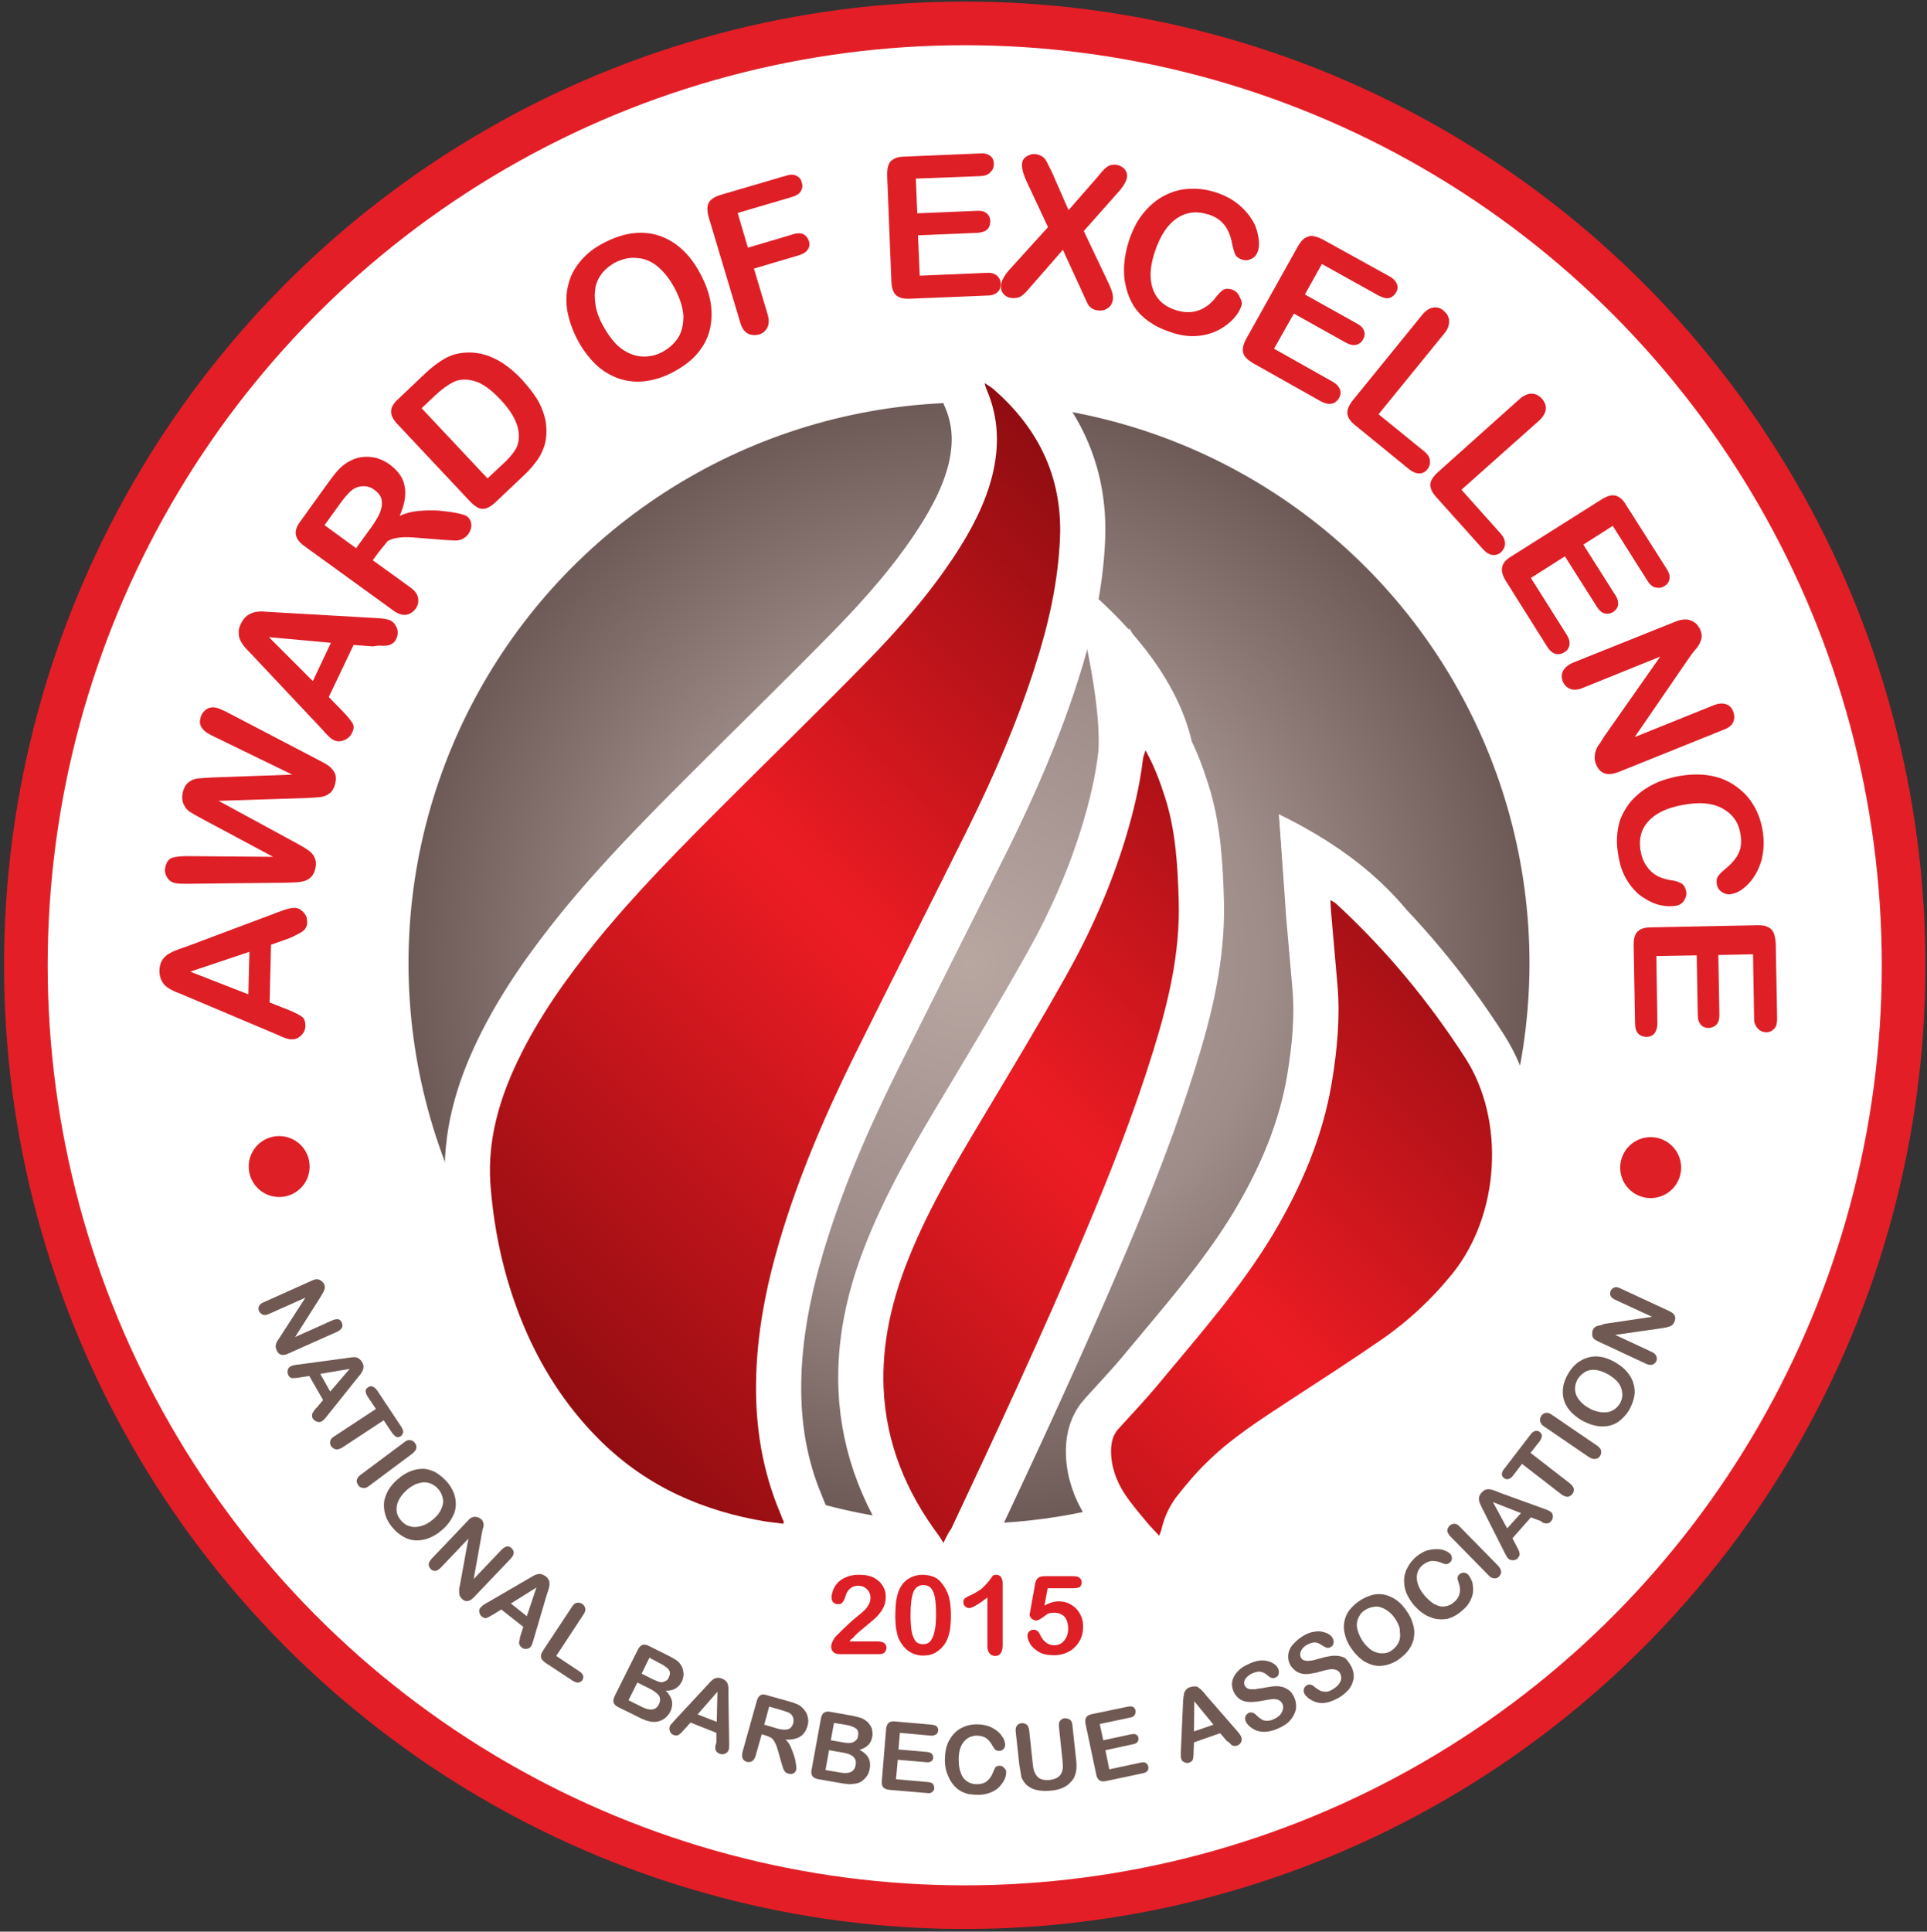 <?xml version="1.0" encoding="utf-8"?>
<!-- Generator: Adobe Illustrator 19.0.0, SVG Export Plug-In . SVG Version: 6.00 Build 0)  -->
<svg version="1.1" id="Layer_1" xmlns="http://www.w3.org/2000/svg" xmlns:xlink="http://www.w3.org/1999/xlink" x="0px" y="0px"
	 viewBox="0 0 543.9 545.1" style="enable-background:new 0 0 543.9 545.1;" xml:space="preserve">
<rect x="0" y="0" width="543.9" height="545.1" fill="#333333" stroke="none"/>
<style type="text/css">
	.st0{fill:#FFFFFF;stroke:#E31E26;stroke-width:12.316;stroke-miterlimit:10;}
	.st1{fill:url(#XMLID_172_);}
	.st2{fill:#FFFFFF;}
	.st3{fill:none;stroke:#FFFFFF;stroke-width:25.512;}
	.st4{fill:url(#XMLID_173_);}
	.st5{fill:url(#XMLID_174_);}
	.st6{fill:url(#XMLID_175_);}
	.st7{fill:#DE1F26;}
	.st8{fill:#715953;}
</style>
<ellipse id="XMLID_1_" class="st0" cx="272.3" cy="272.4" rx="265" ry="265.8"/>
<radialGradient id="XMLID_172_" cx="273.465" cy="271.785" r="158.186" gradientUnits="userSpaceOnUse">
	<stop  offset="0" style="stop-color:#B8A6A1"/>
	<stop  offset="0.528" style="stop-color:#9F8D8A"/>
	<stop  offset="0.995" style="stop-color:#6E5B57"/>
</radialGradient>
<circle id="XMLID_5_" class="st1" cx="273.5" cy="271.8" r="158.2"/>
<g id="XMLID_6_">
	<path id="XMLID_7_" class="st2" d="M337.1,213.1c-2.5-17.5-15.4-35.3-34.9-50.7c6,25.3,10.6,46.4,6.1,60.2L337.1,213.1z"/>
	<g id="XMLID_4_">
		<g id="XMLID_165_">
			<path id="XMLID_168_" d="M221.1,430c-1.6-0.2-3.2-0.4-4.8-0.6c-17.7-2.9-33.5-9.8-46.5-22.5c-9-8.8-15.9-19.1-21-30.5
				c-6-13.5-9.3-27.7-10.4-42.5c-0.8-12.4,2.6-23.9,7.9-34.9c5.9-12.2,13.7-23.1,22.2-33.6c11.1-13.6,23.4-26,35.8-38.4
				c13.3-13.3,26.8-26.4,39.9-39.8c9.4-9.6,18.3-19.7,25.7-31.1c4.4-6.8,8.2-14,10.2-22c2-8.2,1.8-16.2-1.6-24.1
				c-0.2-0.4-0.3-0.8-0.6-1.9c1.2,0.8,2,1.2,2.6,1.8c12.6,11,19.3,24.7,18.7,41.6c-0.5,12.7-3.3,25-7.2,37
				c-5,15.6-11.5,30.5-18.7,45.1c-10.6,21.4-21.4,42.6-32,64c-8.4,17-15.9,34.4-21.3,52.7c-3.8,12.9-6.4,26.1-6.6,39.7
				c-0.2,12.7,1.8,25,6.7,36.7c0.3,0.8,0.6,1.5,0.9,2.3C221.3,429.3,221.2,429.5,221.1,430z"/>
			<path id="XMLID_167_" d="M266.3,435.4c-0.6-1-0.9-1.4-1.2-1.9c-9.3-12.4-15-26.1-15.7-41.7c-0.5-12,2-23.4,6.2-34.5
				c5.5-14.4,13.3-27.7,21.2-40.9c8.2-13.7,16.4-27.3,24.2-41.2c6.9-12.3,12.6-25.2,16.7-38.7c2.2-7.3,4-14.7,4.9-22.3
				c0.1-0.7,0.4-1.3,0.7-2.5c2.5,4.5,4.1,8.8,5.5,13.2c3.1,9.6,3.6,19.5,3.9,29.5c0.4,14.7-3,28.7-7.3,42.5
				c-5.4,17.4-12.1,34.4-19.2,51.2c-11.9,28.1-24.7,55.7-37.7,83.3C267.8,432.3,267.2,433.5,266.3,435.4z"/>
			<path id="XMLID_166_" d="M327.2,433.4c-1.1-1.2-2-2.1-2.8-3c-2.4-2.9-4.9-5.7-7-8.9c-2.4-3.7-3.9-7.9-3.8-12.5
				c0.1-2.2,0.6-4.2,2.1-5.8c3.9-4.3,7.9-8.5,11.6-13c11.2-13.5,22.8-26.6,31.9-41.7c8-13.4,14.1-27.5,16.7-43
				c1.5-9.1,2.4-18.3,1.6-27.5c-0.6-6.9-1.2-13.8-1.8-20.6c-0.1-1-0.1-2-0.2-3.4c0.8,0.5,1.3,0.7,1.7,1.1
				c14,12.9,26.1,27.5,36.4,43.5c11.2,17.3,9.9,44.2-3.8,61c-5.6,6.9-11.9,12.8-19.1,17.9c-8.8,6.1-17.8,11.9-26.7,17.7
				c-8.2,5.4-16.6,10.7-23.6,17.7c-2.8,2.7-5.3,5.7-7.7,8.7c-2.4,2.9-4.1,6.4-4.9,10.1C327.7,432,327.5,432.5,327.2,433.4z"/>
		</g>
		<g id="XMLID_161_">
			<path id="XMLID_164_" class="st3" d="M221.1,430c-1.6-0.2-3.2-0.4-4.8-0.6c-17.7-2.9-33.5-9.8-46.5-22.5
				c-9-8.8-15.9-19.1-21-30.5c-6-13.5-9.3-27.7-10.4-42.5c-0.8-12.4,2.6-23.9,7.9-34.9c5.9-12.2,13.7-23.1,22.2-33.6
				c11.1-13.6,23.4-26,35.8-38.4c13.3-13.3,26.8-26.4,39.9-39.8c9.4-9.6,18.3-19.7,25.7-31.1c4.4-6.8,8.2-14,10.2-22
				c2-8.2,1.8-16.2-1.6-24.1c-0.2-0.4-0.3-0.8-0.6-1.9c1.2,0.8,2,1.2,2.6,1.8c12.6,11,19.3,24.7,18.7,41.6c-0.5,12.7-3.3,25-7.2,37
				c-5,15.6-11.5,30.5-18.7,45.1c-10.6,21.4-21.4,42.6-32,64c-8.4,17-15.9,34.4-21.3,52.7c-3.8,12.9-6.4,26.1-6.6,39.7
				c-0.2,12.7,1.8,25,6.7,36.7c0.3,0.8,0.6,1.5,0.9,2.3C221.3,429.3,221.2,429.5,221.1,430z"/>
			<path id="XMLID_163_" class="st3" d="M266.3,435.4c-0.6-1-0.9-1.4-1.2-1.9c-9.3-12.4-15-26.1-15.7-41.7c-0.5-12,2-23.4,6.2-34.5
				c5.5-14.4,13.3-27.7,21.2-40.9c8.2-13.7,16.4-27.3,24.2-41.2c6.9-12.3,12.6-25.2,16.7-38.7c2.2-7.3,4-14.7,4.9-22.3
				c0.1-0.7,0.4-1.3,0.7-2.5c2.5,4.5,4.1,8.8,5.5,13.2c3.1,9.6,3.6,19.5,3.9,29.5c0.4,14.7-3,28.7-7.3,42.5
				c-5.4,17.4-12.1,34.4-19.2,51.2c-11.9,28.1-24.7,55.7-37.7,83.3C267.8,432.3,267.2,433.5,266.3,435.4z"/>
			<path id="XMLID_162_" class="st3" d="M327.2,433.4c-1.1-1.2-2-2.1-2.8-3c-2.4-2.9-4.9-5.7-7-8.9c-2.4-3.7-3.9-7.9-3.8-12.5
				c0.1-2.2,0.6-4.2,2.1-5.8c3.9-4.3,7.9-8.5,11.6-13c11.2-13.5,22.8-26.6,31.9-41.7c8-13.4,14.1-27.5,16.7-43
				c1.5-9.1,2.4-18.3,1.6-27.5c-0.6-6.9-1.2-13.8-1.8-20.6c-0.1-1-0.1-2-0.2-3.4c0.8,0.5,1.3,0.7,1.7,1.1
				c14,12.9,26.1,27.5,36.4,43.5c11.2,17.3,9.9,44.2-3.8,61c-5.6,6.9-11.9,12.8-19.1,17.9c-8.8,6.1-17.8,11.9-26.7,17.7
				c-8.2,5.4-16.6,10.7-23.6,17.7c-2.8,2.7-5.3,5.7-7.7,8.7c-2.4,2.9-4.1,6.4-4.9,10.1C327.7,432,327.5,432.5,327.2,433.4z"/>
		</g>
		<g id="XMLID_8_">
			<linearGradient id="XMLID_173_" gradientUnits="userSpaceOnUse" x1="140.793" y1="377.866" x2="344.743" y2="173.916">
				<stop  offset="0" style="stop-color:#910D11"/>
				<stop  offset="0.528" style="stop-color:#ED1C24"/>
				<stop  offset="0.995" style="stop-color:#910D11"/>
			</linearGradient>
			<path id="XMLID_12_" class="st4" d="M221.1,430c-1.6-0.2-3.2-0.4-4.8-0.6c-17.7-2.9-33.5-9.8-46.5-22.5c-9-8.8-15.9-19.1-21-30.5
				c-6-13.5-9.3-27.7-10.4-42.5c-0.8-12.4,2.6-23.9,7.9-34.9c5.9-12.2,13.7-23.1,22.2-33.6c11.1-13.6,23.4-26,35.8-38.4
				c13.3-13.3,26.8-26.4,39.9-39.8c9.4-9.6,18.3-19.7,25.7-31.1c4.4-6.8,8.2-14,10.2-22c2-8.2,1.8-16.2-1.6-24.1
				c-0.2-0.4-0.3-0.8-0.6-1.9c1.2,0.8,2,1.2,2.6,1.8c12.6,11,19.3,24.7,18.7,41.6c-0.5,12.7-3.3,25-7.2,37
				c-5,15.6-11.5,30.5-18.7,45.1c-10.6,21.4-21.4,42.6-32,64c-8.4,17-15.9,34.4-21.3,52.7c-3.8,12.9-6.4,26.1-6.6,39.7
				c-0.2,12.7,1.8,25,6.7,36.7c0.3,0.8,0.6,1.5,0.9,2.3C221.3,429.3,221.2,429.5,221.1,430z"/>
			<linearGradient id="XMLID_174_" gradientUnits="userSpaceOnUse" x1="190.607" y1="427.679" x2="394.556" y2="223.729">
				<stop  offset="0" style="stop-color:#910D11"/>
				<stop  offset="0.528" style="stop-color:#ED1C24"/>
				<stop  offset="0.995" style="stop-color:#910D11"/>
			</linearGradient>
			<path id="XMLID_11_" class="st5" d="M266.3,435.4c-0.6-1-0.9-1.4-1.2-1.9c-9.3-12.4-15-26.1-15.7-41.7c-0.5-12,2-23.4,6.2-34.5
				c5.5-14.4,13.3-27.7,21.2-40.9c8.2-13.7,16.4-27.3,24.2-41.2c6.9-12.3,12.6-25.2,16.7-38.7c2.2-7.3,4-14.7,4.9-22.3
				c0.1-0.7,0.4-1.3,0.7-2.5c2.5,4.5,4.1,8.8,5.5,13.2c3.1,9.6,3.6,19.5,3.9,29.5c0.4,14.7-3,28.7-7.3,42.5
				c-5.4,17.4-12.1,34.4-19.2,51.2c-11.9,28.1-24.7,55.7-37.7,83.3C267.8,432.3,267.2,433.5,266.3,435.4z"/>
			<linearGradient id="XMLID_175_" gradientUnits="userSpaceOnUse" x1="231.345" y1="468.418" x2="435.295" y2="264.468">
				<stop  offset="0" style="stop-color:#910D11"/>
				<stop  offset="0.528" style="stop-color:#ED1C24"/>
				<stop  offset="0.995" style="stop-color:#910D11"/>
			</linearGradient>
			<path id="XMLID_9_" class="st6" d="M327.2,433.4c-1.1-1.2-2-2.1-2.8-3c-2.4-2.9-4.9-5.7-7-8.9c-2.4-3.7-3.9-7.9-3.8-12.5
				c0.1-2.2,0.6-4.2,2.1-5.8c3.9-4.3,7.9-8.5,11.6-13c11.2-13.5,22.8-26.6,31.9-41.7c8-13.4,14.1-27.5,16.7-43
				c1.5-9.1,2.4-18.3,1.6-27.5c-0.6-6.9-1.2-13.8-1.8-20.6c-0.1-1-0.1-2-0.2-3.4c0.8,0.5,1.3,0.7,1.7,1.1
				c14,12.9,26.1,27.5,36.4,43.5c11.2,17.3,9.9,44.2-3.8,61c-5.6,6.9-11.9,12.8-19.1,17.9c-8.8,6.1-17.8,11.9-26.7,17.7
				c-8.2,5.4-16.6,10.7-23.6,17.7c-2.8,2.7-5.3,5.7-7.7,8.7c-2.4,2.9-4.1,6.4-4.9,10.1C327.7,432,327.5,432.5,327.2,433.4z"/>
		</g>
	</g>
	<path id="XMLID_15_" class="st2" d="M396.8,256.5c-9.1-10.9-21.2-19.6-35.8-26.7l1.8,23.5l10-7.8l17.5,13.3L396.8,256.5z"/>
</g>
<g id="XMLID_151_">
	<path id="XMLID_152_" class="st7" d="M239.8,463.2h8c0.8,0,1.4,0.2,1.8,0.5s0.6,0.8,0.6,1.3c0,0.5-0.2,0.9-0.5,1.3
		c-0.3,0.3-0.8,0.5-1.5,0.5h-11.2c-0.8,0-1.4-0.2-1.8-0.6c-0.4-0.4-0.6-0.9-0.6-1.5c0-0.4,0.1-0.9,0.4-1.5c0.3-0.6,0.6-1.1,0.9-1.4
		c1.4-1.4,2.6-2.6,3.7-3.6c1.1-1,1.9-1.7,2.3-2c0.8-0.6,1.5-1.2,2.1-1.8c0.6-0.6,1-1.2,1.3-1.8c0.3-0.6,0.4-1.2,0.4-1.8
		c0-0.7-0.2-1.2-0.5-1.7c-0.3-0.5-0.7-0.9-1.3-1.2c-0.5-0.3-1.1-0.4-1.7-0.4c-1.3,0-2.4,0.6-3.1,1.8c-0.1,0.2-0.3,0.6-0.5,1.3
		c-0.2,0.7-0.5,1.2-0.8,1.6c-0.3,0.4-0.7,0.5-1.3,0.5c-0.5,0-0.9-0.2-1.3-0.5c-0.3-0.3-0.5-0.8-0.5-1.4c0-0.7,0.2-1.4,0.5-2.2
		c0.3-0.8,0.8-1.5,1.4-2.1c0.6-0.6,1.4-1.1,2.4-1.5c1-0.4,2.1-0.6,3.4-0.6c1.6,0,2.9,0.2,4,0.7c0.7,0.3,1.3,0.8,1.9,1.3
		c0.5,0.6,1,1.2,1.3,2c0.3,0.7,0.4,1.5,0.4,2.3c0,1.3-0.3,2.4-0.9,3.4c-0.6,1-1.3,1.8-1.9,2.4c-0.7,0.6-1.7,1.5-3.3,2.8
		s-2.6,2.2-3.1,2.9C240.3,462.5,240,462.8,239.8,463.2z"/>
	<path id="XMLID_154_" class="st7" d="M268.4,455.8c0,1.7-0.1,3.1-0.3,4.3c-0.2,1.2-0.6,2.3-1.1,3.3c-0.7,1.2-1.6,2.1-2.7,2.8
		s-2.3,1-3.7,1c-1.5,0-2.9-0.4-4.2-1.3c-1.2-0.9-2.1-2.1-2.8-3.6c-0.3-0.8-0.5-1.8-0.7-2.8c-0.1-1-0.2-2.1-0.2-3.3
		c0-1.5,0.1-2.9,0.2-4.1c0.2-1.2,0.4-2.3,0.8-3.2c0.6-1.5,1.5-2.6,2.6-3.3s2.5-1.2,4.1-1.2c1,0,2,0.2,2.9,0.5s1.6,0.8,2.2,1.5
		s1.2,1.5,1.6,2.4C268,450.4,268.4,452.8,268.4,455.8z M264.2,455.5c0-1.9-0.1-3.4-0.3-4.6c-0.2-1.2-0.6-2.1-1.1-2.7
		c-0.5-0.6-1.3-0.9-2.2-0.9c-1.3,0-2.3,0.7-2.8,2s-0.8,3.4-0.8,6.3c0,1.9,0.1,3.5,0.3,4.7c0.2,1.2,0.6,2.1,1.1,2.8
		c0.5,0.6,1.2,0.9,2.1,0.9c0.9,0,1.7-0.3,2.2-1c0.5-0.7,0.9-1.6,1.1-2.8C264.1,459.1,264.2,457.5,264.2,455.5z"/>
	<path id="XMLID_157_" class="st7" d="M278.7,464.7v-13.9c-2.6,2-4.3,3-5.2,3c-0.4,0-0.8-0.2-1.1-0.5c-0.3-0.3-0.5-0.7-0.5-1.2
		c0-0.5,0.2-0.9,0.5-1.1c0.3-0.2,0.9-0.6,1.7-0.9c1.2-0.6,2.2-1.2,3-1.8c0.7-0.6,1.4-1.4,2-2.1c0.6-0.8,0.9-1.3,1.1-1.5
		s0.5-0.3,1-0.3c0.5,0,1,0.2,1.3,0.6c0.3,0.4,0.5,1,0.5,1.7v17.5c0,2-0.7,3.1-2.1,3.1c-0.6,0-1.1-0.2-1.5-0.6
		S278.7,465.5,278.7,464.7z"/>
	<path id="XMLID_159_" class="st7" d="M302.9,448.2h-7.2l-0.9,4.9c1.4-0.8,2.8-1.2,4-1.2c1,0,1.9,0.2,2.7,0.5
		c0.8,0.4,1.6,0.9,2.2,1.5s1.1,1.4,1.5,2.3c0.4,0.9,0.5,1.8,0.5,2.9c0,1.5-0.3,2.8-1,4c-0.7,1.2-1.6,2.2-2.9,2.9
		c-1.2,0.7-2.7,1.1-4.3,1.1c-1.8,0-3.3-0.3-4.4-1c-1.1-0.7-1.9-1.4-2.4-2.3s-0.7-1.6-0.7-2.3c0-0.4,0.2-0.8,0.5-1.1s0.7-0.5,1.2-0.5
		c0.9,0,1.5,0.5,1.9,1.5c0.4,0.9,1,1.6,1.6,2.1c0.7,0.5,1.5,0.8,2.3,0.8c0.8,0,1.5-0.2,2.1-0.6c0.6-0.4,1-1,1.4-1.7
		c0.3-0.7,0.5-1.5,0.5-2.4c0-1-0.2-1.8-0.5-2.5s-0.8-1.2-1.4-1.5c-0.6-0.3-1.2-0.5-1.9-0.5c-0.9,0-1.5,0.1-1.9,0.3s-0.9,0.6-1.6,1.1
		c-0.7,0.5-1.3,0.8-1.7,0.8c-0.5,0-0.9-0.2-1.3-0.5c-0.4-0.4-0.6-0.8-0.6-1.2c0-0.1,0.1-0.4,0.2-1l1.3-7.3c0.1-0.9,0.4-1.5,0.8-1.9
		c0.4-0.4,1-0.6,1.9-0.6h8.1c1.6,0,2.4,0.6,2.4,1.8c0,0.5-0.2,1-0.6,1.3C304.2,448.1,303.7,448.2,302.9,448.2z"/>
</g>
<g id="XMLID_111_">
	<path id="XMLID_112_" class="st7" d="M81.6,264.8l-5.1,1.8l-0.4,16.3l5.1,2c2,0.8,3.3,1.5,4,2c0.7,0.5,1,1.4,1,2.6
		c0,1-0.4,1.9-1.2,2.7c-0.8,0.8-1.6,1.1-2.6,1.1c-0.5,0-1.1-0.1-1.7-0.3c-0.6-0.2-1.4-0.5-2.4-1l-25.8-10.9
		c-0.7-0.3-1.6-0.7-2.7-1.1c-1-0.4-1.9-0.9-2.6-1.4c-0.7-0.5-1.2-1.1-1.6-1.9c-0.4-0.8-0.6-1.7-0.6-2.8c0-1.1,0.3-2.1,0.7-2.8
		c0.4-0.7,1-1.3,1.7-1.8c0.7-0.4,1.4-0.8,2.2-1.1c0.8-0.3,1.8-0.7,3.1-1.1l26.1-9.8c2-0.8,3.4-1.1,4.3-1.1c0.9,0,1.8,0.4,2.5,1.2
		c0.8,0.8,1.1,1.7,1.1,2.8c0,0.6-0.1,1.2-0.4,1.6c-0.2,0.5-0.6,0.8-1,1.1c-0.4,0.3-1,0.6-1.8,1C83,264.2,82.2,264.5,81.6,264.8z
		 M70.1,280.6l0.3-12l-16.7,5.6L70.1,280.6z"/>
	<path id="XMLID_115_" class="st7" d="M86.6,225.2L61.7,226l21.9,11.9c1.7,0.9,2.8,1.6,3.5,2.1c0.7,0.5,1.3,1.1,1.7,2
		c0.4,0.9,0.5,1.9,0.2,3.1c-0.2,1-0.6,1.7-1.1,2.3c-0.5,0.5-1.1,0.9-1.9,1.2c-0.8,0.2-1.6,0.4-2.6,0.4c-1,0-1.9,0.1-2.7,0.1
		L53,249.4c-1.6,0-2.8,0-3.6-0.2c-1-0.2-1.8-0.8-2.3-1.7s-0.7-1.8-0.4-2.9c0.3-1.4,1-2.3,2.1-2.6s2.5-0.4,4.3-0.4l24,0.2l-20-10.7
		c-1.5-0.8-2.7-1.5-3.5-2c-0.8-0.5-1.4-1.3-1.8-2.2c-0.4-0.9-0.5-2-0.2-3.3c0.3-1.3,0.9-2.3,1.7-2.9c0.8-0.6,1.6-0.9,2.5-1
		s2.2-0.2,4-0.3l22.7-0.8l-21.6-10.5c-1.1-0.5-2-1-2.6-1.4c-0.6-0.4-1.1-0.9-1.5-1.6c-0.4-0.7-0.5-1.5-0.2-2.5
		c0.2-1,0.8-1.8,1.6-2.4s1.8-0.7,2.8-0.5c0.7,0.2,1.8,0.6,3.3,1.4L89,214c1.7,0.9,2.9,1.5,3.6,2s1.4,1.2,1.8,2
		c0.5,0.8,0.5,1.9,0.2,3.2c-0.3,1.2-0.8,2.1-1.6,2.7c-0.8,0.6-1.6,0.9-2.4,1C89.9,225,88.6,225.1,86.6,225.2z"/>
	<path id="XMLID_117_" class="st7" d="M105.2,182.4l-5.4-0.4l-7,14.7l3.8,3.9c1.5,1.5,2.4,2.7,2.9,3.5s0.4,1.7-0.2,2.8
		c-0.4,0.9-1.2,1.6-2.2,2s-1.9,0.4-2.8,0c-0.5-0.2-1-0.6-1.4-1c-0.4-0.4-1.1-1-1.8-1.9l-19.2-20.4c-0.6-0.6-1.2-1.3-2-2.1
		c-0.8-0.8-1.4-1.6-1.8-2.3c-0.4-0.7-0.7-1.5-0.7-2.4c-0.1-0.9,0.1-1.8,0.6-2.8c0.5-1,1.1-1.8,1.8-2.3c0.7-0.5,1.5-0.8,2.3-1
		c0.8-0.1,1.6-0.2,2.5-0.1s1.9,0.1,3.3,0.2l27.9,1.6c2.1,0.1,3.6,0.3,4.4,0.7c0.8,0.4,1.4,1.1,1.8,2.1c0.4,1,0.3,2-0.1,3
		c-0.3,0.6-0.6,1-1,1.3c-0.4,0.3-0.8,0.5-1.3,0.6c-0.5,0.1-1.2,0.2-2.1,0.1S105.9,182.4,105.2,182.4z M88.3,192.2l5.1-10.8
		l-17.5-1.6L88.3,192.2z"/>
	<path id="XMLID_120_" class="st7" d="M106.9,155.8l-1.7,2.3l10.4,7.5c1.4,1,2.2,2,2.4,3.1c0.2,1.1,0,2.1-0.7,3.1
		c-0.8,1-1.7,1.6-2.8,1.7c-1.1,0.1-2.3-0.3-3.6-1.3l-25-18.1c-1.4-1-2.2-2.1-2.4-3.2s0.2-2.4,1.3-3.8l7.7-10.7
		c1.1-1.5,2-2.7,2.9-3.7c0.9-1,1.8-1.7,2.8-2.3c1.2-0.7,2.4-1.2,3.8-1.4c1.4-0.2,2.7-0.1,4.1,0.2c1.4,0.4,2.6,1,3.8,1.8
		c2.4,1.8,3.9,3.8,4.3,6.2c0.5,2.4,0,5.2-1.4,8.4c1.5-0.7,3.2-1.2,5.2-1.4c2-0.2,4-0.2,5.9-0.1c2,0.2,3.7,0.4,5.1,0.7
		c1.4,0.3,2.4,0.6,2.8,0.9c0.4,0.3,0.8,0.8,1,1.3c0.2,0.6,0.3,1.2,0.2,1.8c-0.1,0.6-0.4,1.3-0.8,1.9c-0.5,0.7-1.2,1.2-1.9,1.5
		s-1.5,0.4-2.3,0.3c-0.8,0-1.9-0.1-3.4-0.2l-6.3-0.5c-2.3-0.2-4.1-0.3-5.5-0.1c-1.4,0.1-2.5,0.5-3.4,1
		C108.6,153.8,107.8,154.6,106.9,155.8z M96,142.1l-4.4,6.1l8.9,6.5l4.3-5.9c1.1-1.6,2-3,2.5-4.3c0.5-1.3,0.6-2.4,0.4-3.5
		c-0.2-1-0.9-2-2.1-2.8c-0.9-0.7-1.9-1-2.9-1c-1,0-2,0.2-2.9,0.8C98.9,138.5,97.6,139.9,96,142.1z"/>
	<path id="XMLID_123_" class="st7" d="M112.3,112.7l7.7-7.3c2-1.9,3.9-3.3,5.7-4.3c1.8-1,3.7-1.5,5.9-1.6c5.5-0.3,10.7,2.3,15.7,7.6
		c1.6,1.8,3,3.5,4.1,5.2c1.1,1.7,1.8,3.5,2.3,5.2c0.5,1.8,0.6,3.6,0.5,5.4c-0.1,1.4-0.4,2.8-1,4.1c-0.5,1.3-1.2,2.5-2.2,3.7
		c-0.9,1.2-2,2.4-3.4,3.7l-7.7,7.3c-1.1,1-2,1.6-2.9,1.8c-0.9,0.2-1.6,0.1-2.4-0.4c-0.7-0.4-1.5-1.1-2.4-2.1l-20.1-21.4
		c-1.2-1.3-1.8-2.5-1.7-3.6C110.4,115,111,113.9,112.3,112.7z M119,115.2l18.6,19.8l4.5-4.2c1-0.9,1.7-1.7,2.2-2.3s1-1.3,1.4-2
		c0.4-0.8,0.6-1.6,0.7-2.4c0.4-3.5-1.3-7.3-5.2-11.4c-2.7-2.9-5.2-4.6-7.4-5.2c-2.2-0.6-4.1-0.5-5.8,0.3c-1.6,0.8-3.4,2.1-5.2,3.8
		L119,115.2z"/>
	<path id="XMLID_126_" class="st7" d="M170.7,68.4c3.7-1.9,7.2-2.8,10.7-2.7c3.4,0.1,6.5,1.2,9.3,3.2c2.8,2,5.2,4.9,7.1,8.6
		c1.4,2.7,2.4,5.4,2.8,8.1c0.4,2.6,0.3,5.2-0.3,7.6s-1.8,4.6-3.5,6.6c-1.7,2-4,3.7-6.8,5.2c-2.8,1.5-5.5,2.3-8.2,2.6
		c-2.7,0.3-5.2-0.1-7.5-0.9c-2.3-0.9-4.5-2.2-6.4-4.1s-3.6-4.2-5-6.9c-1.4-2.7-2.3-5.4-2.8-8.1c-0.4-2.7-0.3-5.2,0.4-7.6
		c0.6-2.4,1.8-4.5,3.5-6.5C165.7,71.5,167.9,69.8,170.7,68.4z M190.4,81.3c-1.4-2.6-3-4.6-4.8-6.1s-3.8-2.3-5.9-2.4
		c-2.1-0.2-4.1,0.3-6.1,1.3c-1.4,0.8-2.6,1.7-3.6,2.9c-0.9,1.2-1.6,2.5-1.9,4c-0.3,1.5-0.3,3.2,0,5.1c0.3,1.9,1,3.8,2.1,5.8
		c1.1,2,2.3,3.7,3.6,5.1c1.4,1.4,2.8,2.3,4.3,2.9c1.5,0.6,3,0.8,4.5,0.7c1.5-0.1,2.9-0.5,4.4-1.3c1.8-1,3.3-2.3,4.4-4
		c1.1-1.7,1.5-3.8,1.5-6.2C192.7,86.7,191.9,84.1,190.4,81.3z"/>
	<path id="XMLID_129_" class="st7" d="M223.5,55.6l-15.3,4.5l2.9,9.8l12.8-3.8c1.2-0.4,2.2-0.3,2.9,0c0.7,0.4,1.2,1,1.5,1.9
		c0.3,0.9,0.2,1.7-0.3,2.4c-0.4,0.7-1.2,1.2-2.4,1.6l-12.8,3.8l3.8,12.7c0.5,1.6,0.5,2.9,0,3.9c-0.5,1-1.3,1.7-2.4,2
		c-1.2,0.3-2.2,0.2-3.2-0.3c-1-0.6-1.7-1.7-2.1-3.2L200,61.2c-0.3-1.1-0.4-2.1-0.3-2.9c0.1-0.8,0.5-1.5,1.1-2c0.6-0.5,1.5-1,2.6-1.3
		l18.4-5.4c1.2-0.4,2.2-0.4,3,0c0.8,0.4,1.3,1,1.5,1.9c0.3,0.9,0.2,1.7-0.3,2.5C225.6,54.7,224.8,55.2,223.5,55.6z"/>
	<path id="XMLID_131_" class="st7" d="M276.8,49.7l-18.3,0.7l0.4,9.8l16.8-0.7c1.2-0.1,2.2,0.2,2.8,0.7c0.6,0.5,1,1.3,1,2.2
		c0,0.9-0.2,1.7-0.8,2.3c-0.6,0.6-1.5,0.9-2.8,1l-16.8,0.7l0.5,11.4l18.9-0.8c1.3-0.1,2.2,0.2,2.9,0.8c0.7,0.6,1,1.3,1.1,2.3
		c0,0.9-0.3,1.7-0.9,2.3c-0.6,0.6-1.6,1-2.8,1l-22,0.9c-1.8,0.1-3.1-0.3-3.9-1c-0.8-0.8-1.2-2-1.3-3.8l-1.2-30.1
		c0-1.2,0.1-2.1,0.4-2.9c0.3-0.8,0.8-1.3,1.6-1.7c0.7-0.4,1.7-0.6,2.8-0.6l21.4-0.9c1.3-0.1,2.3,0.2,2.9,0.7c0.7,0.5,1,1.3,1,2.2
		c0,0.9-0.2,1.7-0.9,2.3C279,49.3,278.1,49.6,276.8,49.7z"/>
	<path id="XMLID_133_" class="st7" d="M285.1,75.9l10.7-11.8l-5.9-12.6c-0.6-1.2-0.9-2.2-1.2-3.1c-0.2-0.9-0.3-1.6-0.2-2.4
		c0.1-0.8,0.5-1.4,1.3-1.9c0.8-0.5,1.6-0.7,2.6-0.6c1.1,0.2,1.9,0.6,2.5,1.3c0.5,0.7,1.2,2.1,2.1,4l4.6,10.5l7.7-8.8
		c0.6-0.7,1.2-1.4,1.6-1.9c0.4-0.5,0.9-1,1.3-1.3c0.4-0.3,0.8-0.6,1.3-0.7s1-0.2,1.5-0.1c1,0.1,1.8,0.6,2.4,1.2
		c0.6,0.7,0.8,1.5,0.7,2.3c-0.2,1.2-1.1,2.8-2.8,4.6l-9.4,10.6l6.7,14.1c0.6,1.2,1,2.3,1.3,3.1c0.2,0.8,0.3,1.5,0.2,2.2
		c-0.1,0.6-0.3,1.2-0.7,1.7c-0.4,0.5-0.9,0.8-1.5,1.1c-0.6,0.2-1.3,0.3-2,0.2c-0.8-0.1-1.4-0.3-1.9-0.7c-0.5-0.4-0.9-0.8-1.1-1.4
		c-0.3-0.5-0.7-1.5-1.4-3l-5.5-12l-9,10.3c-0.7,0.8-1.2,1.4-1.5,1.7c-0.3,0.3-0.6,0.6-1,0.9c-0.4,0.3-0.8,0.5-1.3,0.6
		c-0.5,0.1-1.1,0.2-1.7,0.1c-1-0.1-1.7-0.5-2.3-1.2c-0.6-0.7-0.8-1.6-0.6-2.7C282.7,79.2,283.5,77.6,285.1,75.9z"/>
	<path id="XMLID_135_" class="st7" d="M350.4,86.3c-0.4,1.2-1.1,2.4-2.2,3.6c-1.1,1.2-2.5,2.3-4.2,3.2c-1.7,0.9-3.7,1.5-6,1.7
		c-2.3,0.2-4.7-0.1-7.4-1c-2-0.7-3.8-1.4-5.3-2.4c-1.5-0.9-2.8-2-3.9-3.2s-2-2.7-2.7-4.4c-0.6-1.5-1-3.1-1.3-4.9
		c-0.2-1.7-0.2-3.5,0-5.3c0.2-1.8,0.6-3.6,1.2-5.5c1-3.1,2.3-5.7,4-7.8c1.7-2.1,3.6-3.8,5.9-5c2.2-1.2,4.6-1.9,7.1-2
		c2.5-0.2,5.1,0.2,7.6,1c3.1,1,5.6,2.5,7.6,4.5c2,2,3.4,4.1,4,6.4s0.8,4.2,0.2,5.8c-0.3,0.9-0.9,1.6-1.7,2s-1.7,0.6-2.6,0.3
		c-1-0.3-1.7-0.8-2-1.4c-0.3-0.6-0.6-1.6-0.9-3c-0.4-2.2-1.1-4-2.2-5.4s-2.6-2.4-4.6-3c-3.2-1-6.1-0.7-8.8,1.1
		c-2.7,1.8-4.7,4.9-6.2,9.3c-1,3-1.4,5.6-1.2,7.8c0.2,2.2,0.9,4.1,2.1,5.6c1.2,1.5,2.8,2.5,4.9,3.2c2.2,0.7,4.3,0.8,6.2,0.2
		s3.6-1.8,5.1-3.7c0.7-0.9,1.3-1.6,2-2.1c0.7-0.5,1.6-0.5,2.6-0.2c0.9,0.3,1.6,0.9,2,1.7S350.8,85.3,350.4,86.3z"/>
	<path id="XMLID_137_" class="st7" d="M389.1,83.4l-16-8.9l-4.8,8.6l14.7,8.2c1.1,0.6,1.8,1.3,2,2.1c0.3,0.8,0.2,1.6-0.3,2.4
		c-0.4,0.8-1.1,1.3-1.9,1.5c-0.8,0.2-1.8,0-2.9-0.6l-14.7-8.2l-5.6,9.9l16.5,9.3c1.1,0.6,1.8,1.4,2.1,2.2s0.2,1.7-0.3,2.5
		c-0.5,0.8-1.1,1.3-2,1.5c-0.9,0.2-1.8,0-3-0.6l-19.2-10.8c-1.5-0.9-2.5-1.8-2.8-2.9c-0.3-1.1,0-2.4,0.8-3.9l14.7-26.3
		c0.6-1,1.2-1.8,1.9-2.2s1.4-0.7,2.2-0.6s1.7,0.4,2.7,0.9L392.2,78c1.1,0.6,1.8,1.4,2.1,2.2c0.3,0.8,0.2,1.6-0.3,2.4
		c-0.5,0.8-1.1,1.3-1.9,1.5S390.2,84,389.1,83.4z"/>
	<path id="XMLID_139_" class="st7" d="M407.5,94.3l-18.4,22.6l12.8,10.4c1,0.8,1.6,1.7,1.7,2.6c0.1,0.9-0.1,1.8-0.7,2.5
		c-0.6,0.8-1.4,1.2-2.3,1.2c-0.9,0-1.9-0.4-2.9-1.2l-15.2-12.4c-1.4-1.1-2.1-2.2-2.2-3.3c-0.1-1.1,0.4-2.3,1.5-3.7l19.5-24
		c1-1.3,2.1-2,3.2-2.2c1.1-0.2,2.1,0.1,3,0.9c0.9,0.8,1.5,1.7,1.5,2.8C409.1,91.8,408.6,93,407.5,94.3z"/>
	<path id="XMLID_141_" class="st7" d="M434.3,118.8l-21.8,19.4l11,12.3c0.9,1,1.3,1.9,1.3,2.9c0,0.9-0.4,1.7-1.1,2.4
		c-0.7,0.7-1.6,0.9-2.5,0.8c-0.9-0.1-1.8-0.7-2.7-1.7l-13.1-14.6c-1.2-1.3-1.7-2.5-1.7-3.6c0.1-1.1,0.8-2.2,2.1-3.4l23-20.6
		c1.2-1.1,2.4-1.6,3.5-1.6s2.1,0.5,2.9,1.4c0.8,0.9,1.2,1.9,1.1,3C436.2,116.6,435.5,117.7,434.3,118.8z"/>
	<path id="XMLID_143_" class="st7" d="M465,163.9l-9.8-15.5l-8.3,5.3l9,14.2c0.7,1,0.9,2,0.8,2.8s-0.6,1.5-1.4,2
		c-0.8,0.5-1.6,0.6-2.4,0.4c-0.8-0.2-1.5-0.8-2.2-1.9l-9-14.2l-9.6,6.1l10.1,16c0.7,1.1,0.9,2,0.8,2.9c-0.2,0.9-0.6,1.6-1.5,2.1
		c-0.8,0.5-1.6,0.6-2.5,0.4c-0.8-0.2-1.6-0.9-2.3-2L425,163.9c-0.9-1.5-1.3-2.8-1-3.9c0.2-1.1,1.1-2.1,2.6-3l25.5-16.1
		c1-0.6,1.9-1,2.7-1.1c0.8-0.1,1.6,0.1,2.2,0.5c0.7,0.4,1.3,1.1,1.9,2.1l11.5,18.1c0.7,1.1,1,2.1,0.8,2.9c-0.1,0.8-0.6,1.5-1.4,2
		c-0.8,0.5-1.6,0.6-2.4,0.4C466.5,165.7,465.7,165,465,163.9z"/>
	<path id="XMLID_145_" class="st7" d="M477.4,184.7L461.4,208l22.1-8.9c1.4-0.6,2.6-0.7,3.6-0.4c1,0.3,1.7,1,2.1,2.1
		c0.4,1.1,0.4,2.1,0,3s-1.4,1.7-2.9,2.2L457,217.8c-3.3,1.3-5.4,0.6-6.5-2.1c-0.3-0.7-0.4-1.3-0.4-1.9c0-0.6,0.1-1.3,0.3-1.9
		c0.2-0.6,0.5-1.3,1-1.9s0.8-1.3,1.2-1.9l16-22.8l-21.8,8.8c-1.4,0.6-2.6,0.7-3.6,0.3s-1.7-1.1-2.1-2.1c-0.4-1.1-0.4-2.1,0.1-3
		c0.5-0.9,1.4-1.7,2.8-2.3l28.7-11.5c1.2-0.5,2.2-0.7,3-0.7c0.9,0,1.7,0.3,2.5,0.8s1.3,1.3,1.7,2.1c0.3,0.7,0.4,1.3,0.4,1.9
		c0,0.6-0.2,1.1-0.4,1.6c-0.2,0.5-0.6,1.1-1,1.7C478.4,183.4,477.9,184.1,477.4,184.7z"/>
	<path id="XMLID_147_" class="st7" d="M473.1,255.6c-1.3,0.2-2.7,0.2-4.2-0.1c-1.6-0.3-3.2-1-4.9-2.1c-1.7-1-3.1-2.5-4.4-4.4
		c-1.3-1.9-2.2-4.2-2.7-6.9c-0.4-2.1-0.6-4-0.5-5.8c0.1-1.8,0.4-3.4,0.9-5c0.6-1.5,1.4-3,2.5-4.5c1-1.3,2.2-2.4,3.6-3.5
		c1.4-1,2.9-1.9,4.6-2.6c1.7-0.7,3.5-1.2,5.4-1.6c3.2-0.6,6.1-0.7,8.8-0.3c2.7,0.4,5.1,1.3,7.2,2.7s3.9,3.1,5.2,5.2
		c1.4,2.1,2.3,4.5,2.8,7.1c0.6,3.2,0.5,6.1-0.2,8.9c-0.8,2.7-2,4.9-3.6,6.6c-1.6,1.7-3.2,2.7-4.9,3c-0.9,0.2-1.8,0-2.6-0.5
		c-0.8-0.5-1.3-1.2-1.5-2.1c-0.2-1-0.1-1.8,0.3-2.4s1.1-1.3,2.2-2.2c1.7-1.4,3-2.9,3.7-4.5c0.7-1.6,0.8-3.4,0.4-5.5
		c-0.6-3.3-2.4-5.6-5.3-7.1c-2.9-1.5-6.6-1.7-11.2-0.8c-3.1,0.6-5.5,1.5-7.4,2.8c-1.9,1.3-3.1,2.8-3.8,4.5c-0.7,1.8-0.8,3.7-0.4,5.8
		c0.4,2.3,1.4,4.1,2.8,5.5c1.4,1.4,3.3,2.2,5.7,2.6c1.1,0.1,2,0.4,2.8,0.8c0.8,0.4,1.2,1.1,1.5,2.2c0.2,0.9,0,1.8-0.5,2.6
		C474.9,254.9,474.1,255.4,473.1,255.6z"/>
	<path id="XMLID_149_" class="st7" d="M495.1,287.6l-0.3-18.3l-9.8,0.2l0.3,16.8c0,1.2-0.2,2.2-0.8,2.8c-0.5,0.6-1.3,0.9-2.2,1
		c-0.9,0-1.7-0.3-2.2-0.9c-0.6-0.6-0.9-1.5-0.9-2.8l-0.3-16.8l-11.4,0.2l0.3,18.9c0,1.3-0.3,2.2-0.8,2.9c-0.6,0.7-1.4,1-2.3,1
		c-0.9,0-1.7-0.3-2.3-0.9c-0.6-0.6-0.9-1.6-0.9-2.9l-0.4-22.1c0-1.8,0.3-3,1.1-3.8c0.8-0.8,2-1.2,3.8-1.2l30.1-0.6
		c1.2,0,2.1,0.1,2.9,0.5c0.7,0.3,1.3,0.9,1.6,1.6s0.5,1.7,0.6,2.8l0.4,21.4c0,1.3-0.2,2.3-0.8,2.9c-0.6,0.6-1.3,1-2.2,1
		c-0.9,0-1.7-0.3-2.3-0.9S495.1,288.9,495.1,287.6z"/>
</g>
<g id="XMLID_43_">
	<path id="XMLID_44_" class="st8" d="M90.6,365.8l-7.3,11.5l10.5-4.7c0.7-0.3,1.3-0.4,1.7-0.3c0.5,0.1,0.8,0.5,1,1
		c0.2,0.5,0.2,1,0,1.4c-0.2,0.4-0.7,0.8-1.3,1.1l-13.9,6.2c-1.5,0.7-2.6,0.4-3.2-0.9c-0.1-0.3-0.2-0.6-0.3-0.9c0-0.3,0-0.6,0.1-0.9
		s0.2-0.6,0.4-0.9c0.2-0.3,0.4-0.6,0.6-0.9l7.3-11.3l-10.3,4.6c-0.7,0.3-1.3,0.4-1.7,0.2c-0.5-0.2-0.8-0.5-1.1-1
		c-0.2-0.5-0.2-1,0-1.4c0.2-0.5,0.6-0.8,1.3-1.1l13.6-6.1c0.6-0.3,1.1-0.4,1.4-0.4c0.4,0,0.8,0.1,1.2,0.4s0.7,0.6,0.9,1
		c0.1,0.3,0.2,0.6,0.2,0.9c0,0.3-0.1,0.5-0.2,0.8c-0.1,0.3-0.2,0.5-0.4,0.8S90.8,365.5,90.6,365.8z"/>
	<path id="XMLID_46_" class="st8" d="M89.5,397.1l1.7-2l-3.9-6.8l-2.6,0.4c-1,0.2-1.7,0.2-2.2,0.2s-0.8-0.3-1.1-0.8
		c-0.2-0.4-0.3-0.9-0.2-1.4s0.4-0.9,0.8-1.1c0.2-0.1,0.5-0.2,0.8-0.3c0.3-0.1,0.7-0.1,1.2-0.2l13.4-1.8c0.4-0.1,0.8-0.1,1.4-0.2
		c0.5-0.1,1-0.1,1.4-0.1c0.4,0,0.8,0.2,1.1,0.4s0.7,0.6,0.9,1c0.3,0.5,0.4,0.9,0.4,1.3s-0.1,0.8-0.3,1.2c-0.2,0.4-0.4,0.7-0.6,1
		c-0.3,0.3-0.6,0.7-1,1.2l-8.4,10.5c-0.6,0.8-1.1,1.3-1.5,1.5c-0.4,0.2-0.8,0.3-1.3,0.1s-0.9-0.4-1.2-0.9c-0.2-0.3-0.2-0.5-0.2-0.8
		c0-0.2,0-0.5,0.1-0.7c0.1-0.2,0.3-0.5,0.5-0.8S89.3,397.3,89.5,397.1z M90.4,387.7l2.8,5l5.5-6.4L90.4,387.7z"/>
	<path id="XMLID_49_" class="st8" d="M110.7,404.4l-2.4-3.6l-11.7,7.7c-0.7,0.4-1.3,0.6-1.8,0.5c-0.5-0.1-0.9-0.4-1.3-0.8
		c-0.3-0.5-0.4-1-0.3-1.5c0.1-0.5,0.5-1,1.2-1.4l11.7-7.7l-2.4-3.6c-0.4-0.6-0.5-1.1-0.5-1.5s0.3-0.8,0.7-1c0.4-0.3,0.8-0.4,1.3-0.2
		s0.8,0.5,1.2,1l6.9,10.4c0.4,0.6,0.5,1.1,0.5,1.5c-0.1,0.4-0.3,0.8-0.7,1.1c-0.4,0.3-0.8,0.3-1.2,0.2
		C111.5,405.3,111.1,404.9,110.7,404.4z"/>
	<path id="XMLID_51_" class="st8" d="M101.9,416.1l12.2-9.1c0.6-0.5,1.2-0.7,1.7-0.6c0.5,0.1,1,0.3,1.3,0.8c0.4,0.5,0.5,1,0.4,1.5
		s-0.5,1-1.1,1.5l-12.2,9.1c-0.6,0.5-1.2,0.7-1.8,0.6s-1-0.3-1.3-0.8c-0.3-0.5-0.5-0.9-0.4-1.5C100.9,417,101.3,416.5,101.9,416.1z"
		/>
	<path id="XMLID_53_" class="st8" d="M126.1,418.1c1.3,1.5,2.1,3.1,2.4,4.7c0.3,1.6,0.2,3.2-0.5,4.7s-1.7,3-3.3,4.3
		c-1.1,1-2.3,1.7-3.5,2.2c-1.2,0.5-2.4,0.7-3.6,0.7s-2.4-0.3-3.5-0.9c-1.1-0.6-2.2-1.4-3.2-2.6c-1-1.1-1.7-2.3-2.1-3.6
		c-0.4-1.2-0.5-2.4-0.4-3.6s0.6-2.3,1.2-3.5c0.7-1.1,1.6-2.2,2.7-3.1c1.1-1,2.3-1.7,3.5-2.2c1.2-0.5,2.4-0.7,3.6-0.7
		c1.2,0,2.3,0.4,3.4,0.9C124.1,416.2,125.1,417,126.1,418.1z M122.2,428.8c1.1-0.9,1.9-1.9,2.3-2.9c0.5-1,0.7-2,0.5-3
		c-0.2-1-0.6-1.9-1.3-2.7c-0.5-0.6-1.1-1-1.8-1.4c-0.7-0.3-1.4-0.5-2.1-0.5c-0.7,0-1.5,0.2-2.4,0.5c-0.8,0.4-1.7,0.9-2.5,1.6
		c-0.8,0.7-1.5,1.5-2,2.3s-0.8,1.6-0.9,2.3s-0.1,1.5,0.1,2.2c0.2,0.7,0.6,1.3,1.1,1.9c0.7,0.8,1.4,1.3,2.4,1.6
		c0.9,0.3,1.9,0.3,3.1,0S121,429.8,122.2,428.8z"/>
	<path id="XMLID_56_" class="st8" d="M136.1,432.2l-2.4,13.4l7.9-8.3c0.5-0.5,1-0.8,1.5-0.9c0.5,0,0.9,0.1,1.3,0.5
		c0.4,0.4,0.6,0.8,0.6,1.3c0,0.5-0.3,1-0.8,1.6l-10.5,11c-1.2,1.2-2.3,1.4-3.3,0.4c-0.3-0.2-0.4-0.5-0.6-0.8
		c-0.1-0.3-0.2-0.6-0.2-0.9c0-0.3,0-0.7,0-1c0-0.4,0.1-0.7,0.2-1.1l2.4-13.2l-7.8,8.2c-0.5,0.5-1,0.8-1.5,0.9c-0.5,0-1-0.1-1.3-0.5
		c-0.4-0.4-0.6-0.8-0.6-1.3c0-0.5,0.3-1,0.8-1.6l10.3-10.8c0.4-0.5,0.8-0.8,1.2-0.9c0.4-0.2,0.8-0.2,1.3-0.1
		c0.5,0.1,0.8,0.3,1.2,0.6c0.3,0.2,0.4,0.5,0.5,0.7c0.1,0.3,0.2,0.5,0.2,0.8c0,0.3,0,0.6-0.1,0.9
		C136.2,431.5,136.2,431.9,136.1,432.2z"/>
	<path id="XMLID_58_" class="st8" d="M146.9,461.6l0.8-2.5l-6.2-4.9l-2.3,1.4c-0.9,0.5-1.5,0.9-1.9,1c-0.4,0.1-0.8,0-1.3-0.4
		c-0.4-0.3-0.6-0.7-0.7-1.2s0-1,0.3-1.3c0.2-0.2,0.4-0.4,0.6-0.6c0.2-0.2,0.6-0.4,1.1-0.7l11.7-6.8c0.3-0.2,0.7-0.4,1.2-0.7
		c0.5-0.3,0.9-0.5,1.3-0.6c0.4-0.1,0.8-0.2,1.2-0.1c0.4,0.1,0.8,0.3,1.3,0.6c0.4,0.3,0.7,0.7,0.9,1.1s0.2,0.8,0.2,1.2
		c0,0.4-0.1,0.8-0.2,1.2c-0.1,0.4-0.3,0.9-0.5,1.5l-3.8,12.9c-0.3,1-0.5,1.7-0.8,2c-0.3,0.4-0.7,0.6-1.2,0.6c-0.5,0.1-1-0.1-1.4-0.4
		c-0.2-0.2-0.4-0.4-0.5-0.6c-0.1-0.2-0.2-0.5-0.2-0.7c0-0.2,0.1-0.6,0.2-1C146.7,462.2,146.8,461.9,146.9,461.6z M144.2,452.5
		l4.5,3.6l2.7-8.1L144.2,452.5z"/>
	<path id="XMLID_61_" class="st8" d="M164.7,455.6l-7.7,11.7l6.6,4.4c0.5,0.3,0.8,0.7,1,1.2c0.1,0.4,0,0.9-0.2,1.2
		c-0.3,0.4-0.6,0.6-1.1,0.7c-0.4,0.1-0.9-0.1-1.5-0.4l-7.9-5.2c-0.7-0.5-1.1-1-1.2-1.5c-0.1-0.5,0.1-1.1,0.5-1.8l8.2-12.4
		c0.4-0.7,0.9-1.1,1.4-1.2c0.5-0.1,1,0,1.5,0.3c0.5,0.3,0.8,0.8,0.9,1.3C165.3,454.4,165.1,455,164.7,455.6z"/>
	<path id="XMLID_63_" class="st8" d="M179.9,484.4l-5.3-2.6c-0.8-0.4-1.2-0.8-1.4-1.3c-0.2-0.5,0-1.1,0.3-1.9l6.5-13
		c0.4-0.8,0.8-1.2,1.3-1.4s1.1-0.1,1.9,0.3l5.6,2.8c0.8,0.4,1.5,0.8,2.1,1.2s1,0.9,1.3,1.4c0.3,0.4,0.5,0.9,0.6,1.5
		c0.1,0.5,0.2,1.1,0.1,1.6c-0.1,0.5-0.2,1.1-0.5,1.6c-0.9,1.7-2.4,2.6-4.5,2.5c1.9,1.9,2.3,3.8,1.3,5.9c-0.5,1-1.2,1.7-2,2.2
		s-1.8,0.8-2.9,0.7c-0.6,0-1.3-0.2-2-0.4C181.6,485.2,180.8,484.9,179.9,484.4z M183.5,476.6l-3.6-1.8l-2.5,5l3.8,1.9
		c2.4,1.2,4,0.9,4.8-0.8c0.4-0.9,0.4-1.7,0-2.4C185.5,477.9,184.7,477.2,183.5,476.6z M183.3,467.8l-2.2,4.5l3.2,1.6
		c0.9,0.4,1.6,0.7,2.1,0.8s1.1-0.1,1.6-0.4c0.4-0.2,0.6-0.6,0.8-1c0.4-0.9,0.4-1.6-0.1-2.2c-0.5-0.6-1.4-1.2-2.6-1.8L183.3,467.8z"
		/>
	<path id="XMLID_67_" class="st8" d="M202.2,491.6l0-2.6l-7.3-2.9l-1.8,2c-0.7,0.8-1.2,1.3-1.6,1.5s-0.8,0.2-1.4,0
		c-0.5-0.2-0.8-0.5-1-1c-0.2-0.5-0.2-0.9-0.1-1.3c0.1-0.2,0.2-0.5,0.4-0.7c0.2-0.2,0.5-0.5,0.8-0.9l9.2-9.9c0.3-0.3,0.6-0.6,0.9-1
		c0.4-0.4,0.7-0.7,1-0.9c0.3-0.2,0.7-0.4,1.1-0.4c0.4-0.1,0.9,0,1.4,0.2c0.5,0.2,0.9,0.5,1.2,0.8c0.3,0.3,0.4,0.7,0.5,1.1
		c0.1,0.4,0.1,0.8,0.1,1.2c0,0.4,0,0.9,0,1.6l0.2,13.5c0,1,0,1.7-0.2,2.1c-0.2,0.4-0.5,0.7-1,0.9c-0.5,0.2-1,0.2-1.5,0
		c-0.3-0.1-0.5-0.3-0.7-0.4c-0.2-0.2-0.3-0.4-0.4-0.6c-0.1-0.2-0.1-0.6-0.1-1S202.2,492,202.2,491.6z M196.9,483.8l5.4,2.1l0.2-8.5
		L196.9,483.8z"/>
	<path id="XMLID_70_" class="st8" d="M216.3,489.8l-1.3-0.4l-1.7,6c-0.2,0.8-0.6,1.3-1,1.6c-0.5,0.3-1,0.3-1.5,0.2
		c-0.6-0.2-1-0.5-1.2-1c-0.2-0.5-0.2-1.1,0-1.9l4-14.3c0.2-0.8,0.6-1.3,1-1.6c0.5-0.3,1.1-0.3,1.9,0l6.1,1.7
		c0.8,0.2,1.6,0.5,2.1,0.7c0.6,0.2,1.1,0.5,1.5,0.9c0.5,0.4,0.9,0.9,1.3,1.5c0.3,0.6,0.5,1.2,0.6,1.9c0.1,0.7,0,1.3-0.2,2
		c-0.4,1.4-1.1,2.4-2.1,3c-1,0.6-2.4,0.9-4.1,0.8c0.6,0.5,1.1,1.2,1.5,2.1c0.4,0.9,0.7,1.8,1,2.7c0.3,0.9,0.4,1.7,0.5,2.4
		s0.1,1.2,0,1.4c-0.1,0.2-0.2,0.5-0.4,0.7c-0.2,0.2-0.5,0.3-0.8,0.4c-0.3,0.1-0.6,0-1-0.1c-0.4-0.1-0.8-0.3-1-0.6
		c-0.2-0.3-0.4-0.6-0.5-1c-0.1-0.4-0.3-0.9-0.5-1.6l-0.8-2.9c-0.3-1.1-0.6-1.9-0.9-2.5c-0.3-0.6-0.6-1.1-1-1.4
		C217.5,490.3,216.9,490,216.3,489.8z M220.6,482.6l-3.5-1l-1.4,5.1l3.4,1c0.9,0.3,1.7,0.4,2.3,0.4c0.7,0,1.2-0.1,1.6-0.4
		c0.4-0.3,0.7-0.8,0.9-1.4c0.1-0.5,0.1-1,0-1.5c-0.2-0.5-0.4-0.9-0.8-1.2C222.8,483.3,221.9,483,220.6,482.6z"/>
	<path id="XMLID_73_" class="st8" d="M236.8,503.1l-5.8-1c-0.8-0.2-1.4-0.4-1.7-0.9c-0.3-0.4-0.4-1.1-0.2-1.9l2.6-14.3
		c0.2-0.8,0.4-1.4,0.9-1.7s1.1-0.4,1.9-0.2l6.2,1.1c0.9,0.2,1.7,0.4,2.3,0.6c0.6,0.2,1.2,0.6,1.7,1c0.4,0.3,0.7,0.8,1,1.2
		c0.3,0.5,0.5,1,0.5,1.5c0.1,0.5,0.1,1.1,0,1.6c-0.3,1.9-1.5,3.1-3.6,3.7c2.4,1.2,3.3,3,2.9,5.3c-0.2,1.1-0.6,2-1.3,2.7
		c-0.7,0.8-1.5,1.3-2.5,1.5c-0.6,0.1-1.3,0.2-2.1,0.2C238.6,503.4,237.8,503.3,236.8,503.1z M238,494.6l-4-0.7l-1,5.6l4.1,0.7
		c2.6,0.5,4.1-0.2,4.4-2.1c0.2-1,0-1.7-0.6-2.3C240.3,495.2,239.3,494.8,238,494.6z M235.4,486.2l-0.9,4.9l3.5,0.6
		c1,0.2,1.7,0.2,2.3,0.1c0.6-0.1,1-0.4,1.4-0.8c0.3-0.3,0.5-0.7,0.5-1.2c0.2-1-0.1-1.7-0.7-2.1c-0.6-0.4-1.6-0.8-3-1L235.4,486.2z"
		/>
	<path id="XMLID_77_" class="st8" d="M262.8,489.8L254,489l-0.4,4.7l8.1,0.7c0.6,0.1,1,0.2,1.3,0.5c0.3,0.3,0.4,0.7,0.4,1.1
		c0,0.4-0.2,0.8-0.5,1s-0.8,0.4-1.4,0.3l-8.1-0.7l-0.5,5.5l9.1,0.8c0.6,0.1,1.1,0.2,1.3,0.5s0.4,0.7,0.4,1.2c0,0.5-0.2,0.8-0.6,1.1
		c-0.3,0.3-0.8,0.4-1.4,0.3l-10.6-0.9c-0.8-0.1-1.4-0.3-1.8-0.7c-0.3-0.4-0.5-1-0.4-1.9l1.2-14.5c0-0.6,0.2-1,0.4-1.4
		c0.2-0.3,0.5-0.6,0.8-0.7c0.4-0.1,0.8-0.2,1.4-0.1l10.3,0.9c0.6,0.1,1.1,0.2,1.4,0.5c0.3,0.3,0.4,0.7,0.4,1.1
		c0,0.5-0.2,0.8-0.5,1.1C263.8,489.7,263.4,489.8,262.8,489.8z"/>
	<path id="XMLID_79_" class="st8" d="M284,500c0,0.6-0.1,1.3-0.4,2c-0.3,0.7-0.8,1.4-1.4,2.1c-0.6,0.7-1.5,1.3-2.5,1.7
		c-1,0.4-2.2,0.7-3.5,0.7c-1,0-1.9-0.1-2.8-0.2c-0.8-0.2-1.6-0.5-2.3-0.9c-0.7-0.4-1.3-0.9-1.9-1.6c-0.5-0.6-1-1.3-1.3-2
		s-0.7-1.5-0.9-2.4c-0.2-0.8-0.3-1.8-0.3-2.7c0-1.6,0.2-3,0.6-4.2c0.4-1.2,1.1-2.3,1.9-3.2s1.8-1.6,2.9-2c1.1-0.5,2.3-0.7,3.6-0.7
		c1.6,0,3,0.3,4.2,0.9c1.2,0.6,2.2,1.4,2.8,2.3c0.7,0.9,1,1.8,1,2.6c0,0.4-0.1,0.8-0.5,1.2c-0.3,0.3-0.7,0.5-1.1,0.5
		c-0.5,0-0.9-0.1-1.1-0.3c-0.3-0.2-0.5-0.6-0.9-1.2c-0.5-0.9-1.1-1.7-1.8-2.1c-0.7-0.5-1.6-0.7-2.6-0.7c-1.6,0-2.9,0.7-3.8,1.9
		c-0.9,1.2-1.4,3-1.3,5.2c0,1.5,0.3,2.7,0.7,3.7c0.4,1,1,1.7,1.8,2.2c0.8,0.5,1.7,0.7,2.7,0.7c1.1,0,2.1-0.3,2.8-0.9
		s1.3-1.4,1.7-2.5c0.2-0.5,0.4-0.9,0.6-1.3c0.2-0.3,0.6-0.5,1.2-0.5c0.5,0,0.9,0.1,1.2,0.5C283.8,499.2,284,499.6,284,500z"/>
	<path id="XMLID_81_" class="st8" d="M287.7,498l-1-9.2c-0.1-0.8,0-1.4,0.3-1.8c0.3-0.4,0.8-0.7,1.3-0.7c0.6-0.1,1.1,0.1,1.5,0.4
		s0.6,0.9,0.7,1.7l1,9.4c0.1,1.1,0.3,2,0.7,2.7s0.8,1.2,1.5,1.5c0.7,0.3,1.5,0.4,2.6,0.3c1.5-0.2,2.5-0.7,3.1-1.6s0.7-2.1,0.5-3.8
		l-1-9.5c-0.1-0.8,0-1.4,0.3-1.8c0.3-0.4,0.8-0.7,1.3-0.7s1.1,0.1,1.5,0.4c0.4,0.3,0.7,0.9,0.7,1.7l1,9.2c0.2,1.5,0.2,2.8,0,3.8
		c-0.2,1-0.6,2-1.4,2.8c-0.6,0.7-1.4,1.3-2.3,1.7s-2,0.7-3.2,0.8c-1.5,0.2-2.8,0.1-3.9-0.1c-1.1-0.2-2-0.6-2.8-1.2s-1.3-1.4-1.8-2.4
		C288.2,500.7,287.9,499.4,287.7,498z"/>
	<path id="XMLID_83_" class="st8" d="M319,484.7l-8.6,1.8l1,4.6l7.9-1.7c0.6-0.1,1-0.1,1.4,0.1c0.3,0.2,0.6,0.5,0.6,0.9
		c0.1,0.4,0,0.8-0.2,1.1c-0.2,0.3-0.6,0.6-1.2,0.7l-7.9,1.7l1.1,5.4l8.9-1.9c0.6-0.1,1.1-0.1,1.4,0.1c0.4,0.2,0.6,0.6,0.7,1
		c0.1,0.4,0,0.8-0.2,1.2c-0.2,0.3-0.7,0.6-1.3,0.7l-10.4,2.2c-0.8,0.2-1.5,0.1-1.9-0.2c-0.4-0.3-0.8-0.9-0.9-1.7l-3-14.2
		c-0.1-0.5-0.1-1,0-1.4c0.1-0.4,0.3-0.7,0.6-0.9c0.3-0.2,0.7-0.4,1.3-0.5l10.1-2.1c0.6-0.1,1.1-0.1,1.4,0.1c0.4,0.2,0.6,0.5,0.7,1
		c0.1,0.4,0,0.8-0.2,1.2S319.6,484.6,319,484.7z"/>
	<path id="XMLID_85_" class="st8" d="M346.1,491.1l-1.7-2l-7.4,2.6l-0.1,2.6c0,1-0.1,1.7-0.2,2.2c-0.1,0.4-0.5,0.7-1,0.9
		c-0.5,0.2-0.9,0.1-1.4-0.1c-0.5-0.2-0.8-0.5-0.9-1c-0.1-0.3-0.1-0.5-0.1-0.8c0-0.3,0-0.7,0-1.3l0.6-13.5c0-0.4,0-0.9,0.1-1.4
		s0.1-1,0.2-1.4c0.1-0.4,0.3-0.7,0.6-1.1s0.7-0.6,1.2-0.7c0.5-0.2,1-0.2,1.4-0.2s0.8,0.2,1.1,0.5c0.3,0.2,0.6,0.5,0.9,0.8
		c0.3,0.3,0.6,0.7,1,1.2l8.8,10.1c0.7,0.8,1.1,1.4,1.2,1.8c0.1,0.4,0.1,0.9-0.1,1.3c-0.2,0.5-0.6,0.8-1.1,1
		c-0.3,0.1-0.6,0.1-0.8,0.1c-0.2,0-0.5-0.1-0.7-0.2s-0.4-0.4-0.7-0.7S346.3,491.4,346.1,491.1z M337,488.6l5.5-1.9l-5.4-6.6
		L337,488.6z"/>
	<path id="XMLID_88_" class="st8" d="M365.3,479c0.5,1.1,0.6,2.1,0.5,3.2c-0.2,1.1-0.7,2.1-1.5,3.1c-0.8,1-2,1.8-3.4,2.4
		c-1.7,0.8-3.3,1.1-4.7,1c-1-0.1-2-0.4-2.8-1c-0.9-0.6-1.5-1.2-1.8-2c-0.2-0.4-0.2-0.9-0.1-1.3c0.2-0.4,0.5-0.8,0.9-1
		c0.4-0.2,0.7-0.2,1.1-0.1c0.4,0.1,0.8,0.4,1.2,0.8c0.5,0.5,0.9,0.8,1.4,1.1c0.4,0.3,0.9,0.4,1.5,0.4c0.6,0,1.3-0.1,2-0.5
		c1.1-0.5,1.8-1.1,2.2-1.9c0.4-0.8,0.5-1.6,0.2-2.3c-0.3-0.6-0.7-1-1.2-1.2c-0.5-0.2-1.1-0.3-1.8-0.2c-0.7,0.1-1.5,0.2-2.5,0.4
		c-1.4,0.3-2.6,0.4-3.6,0.4s-2-0.2-2.8-0.7s-1.4-1.2-1.9-2.2c-0.4-1-0.6-1.9-0.4-2.9s0.7-1.9,1.5-2.8c0.8-0.9,1.9-1.6,3.3-2.2
		c1.1-0.5,2.1-0.8,3-0.9s1.7,0,2.4,0.2c0.7,0.2,1.3,0.5,1.8,0.9c0.5,0.4,0.8,0.8,1,1.3c0.2,0.4,0.2,0.9,0.1,1.4
		c-0.1,0.5-0.4,0.8-0.9,1c-0.4,0.2-0.8,0.2-1.1,0.1c-0.3-0.1-0.7-0.3-1.1-0.7c-0.6-0.5-1.2-0.9-1.9-1c-0.6-0.2-1.4,0-2.4,0.4
		c-0.9,0.4-1.6,1-2,1.6c-0.4,0.7-0.4,1.3-0.2,1.8c0.2,0.4,0.4,0.6,0.7,0.8s0.7,0.3,1.1,0.3s0.8,0,1.2,0c0.4-0.1,1-0.2,1.9-0.3
		c1.1-0.2,2.1-0.4,3-0.5c0.9-0.1,1.8-0.1,2.5,0.1c0.7,0.1,1.4,0.5,2,0.9C364.4,477.4,364.9,478.1,365.3,479z"/>
	<path id="XMLID_90_" class="st8" d="M381.3,470.1c0.6,1,0.8,2.1,0.8,3.2c-0.1,1.1-0.5,2.2-1.2,3.2c-0.8,1-1.8,1.9-3.2,2.7
		c-1.7,0.9-3.2,1.4-4.6,1.4c-1,0-2-0.3-2.9-0.8s-1.6-1.1-2-1.8c-0.2-0.4-0.3-0.8-0.2-1.3c0.1-0.5,0.4-0.8,0.8-1.1
		c0.4-0.2,0.7-0.3,1.1-0.2c0.4,0.1,0.8,0.3,1.2,0.7c0.5,0.4,1,0.7,1.5,1c0.5,0.2,1,0.3,1.6,0.3c0.6,0,1.2-0.2,2-0.7
		c1-0.6,1.7-1.3,2.1-2.1c0.4-0.8,0.3-1.6,0-2.3c-0.3-0.6-0.7-0.9-1.3-1.1s-1.1-0.2-1.8-0.1s-1.5,0.3-2.5,0.6
		c-1.4,0.4-2.6,0.6-3.6,0.7c-1,0.1-2-0.1-2.8-0.5c-0.8-0.4-1.5-1.1-2.1-2c-0.5-0.9-0.7-1.9-0.6-2.9s0.5-2,1.3-2.9s1.8-1.8,3-2.5
		c1-0.6,2-1,2.9-1.1c0.9-0.2,1.7-0.2,2.5,0s1.4,0.4,1.8,0.7c0.5,0.3,0.9,0.7,1.1,1.2c0.2,0.4,0.3,0.9,0.2,1.3
		c-0.1,0.5-0.4,0.9-0.8,1.1c-0.4,0.2-0.7,0.3-1.1,0.2c-0.3-0.1-0.7-0.3-1.2-0.6c-0.7-0.5-1.3-0.8-1.9-0.9c-0.6-0.1-1.4,0.1-2.4,0.6
		c-0.9,0.5-1.5,1.1-1.8,1.8c-0.3,0.7-0.3,1.3,0,1.9c0.2,0.3,0.4,0.6,0.8,0.7c0.3,0.1,0.7,0.2,1.1,0.2s0.8-0.1,1.2-0.1
		c0.4-0.1,1-0.2,1.9-0.5c1.1-0.3,2.1-0.6,3-0.7c0.9-0.2,1.8-0.2,2.5-0.1c0.8,0.1,1.5,0.3,2.1,0.7
		C380.3,468.6,380.8,469.2,381.3,470.1z"/>
	<path id="XMLID_92_" class="st8" d="M383.5,451.9c1.6-1.1,3.3-1.8,4.9-2c1.6-0.2,3.2,0.2,4.7,1c1.5,0.8,2.8,2,3.9,3.7
		c0.9,1.2,1.5,2.5,1.8,3.7c0.4,1.2,0.5,2.4,0.3,3.6c-0.1,1.2-0.6,2.3-1.3,3.4c-0.7,1.1-1.7,2-2.9,2.9c-1.2,0.9-2.5,1.4-3.7,1.7
		c-1.3,0.3-2.5,0.3-3.6,0s-2.3-0.8-3.3-1.6s-2-1.8-2.8-3c-0.9-1.2-1.5-2.5-1.8-3.7c-0.4-1.3-0.5-2.5-0.3-3.7
		c0.2-1.2,0.6-2.3,1.3-3.3C381.4,453.7,382.3,452.7,383.5,451.9z M393.8,456.8c-0.8-1.2-1.7-2-2.7-2.6c-1-0.6-2-0.9-3-0.8
		s-2,0.4-2.9,1c-0.6,0.4-1.2,1-1.5,1.6c-0.4,0.6-0.6,1.3-0.7,2c-0.1,0.7,0,1.5,0.3,2.4c0.3,0.9,0.7,1.8,1.3,2.7
		c0.6,0.9,1.3,1.6,2,2.2s1.5,0.9,2.2,1.1s1.5,0.2,2.2,0.1c0.7-0.1,1.4-0.4,2-0.9c0.8-0.6,1.4-1.3,1.8-2.2s0.5-1.9,0.3-3
		C395.2,459.3,394.6,458.1,393.8,456.8z"/>
	<path id="XMLID_95_" class="st8" d="M414.5,444.5c0.4,0.5,0.7,1.1,1,1.8c0.2,0.7,0.3,1.6,0.3,2.5s-0.3,1.9-0.8,2.9
		c-0.5,1-1.2,1.9-2.3,2.8c-0.8,0.7-1.5,1.2-2.3,1.6s-1.5,0.7-2.3,0.8s-1.6,0.1-2.5,0c-0.8-0.1-1.6-0.4-2.3-0.7
		c-0.8-0.3-1.5-0.8-2.2-1.3s-1.3-1.2-2-1.9c-1-1.2-1.7-2.4-2.2-3.6c-0.5-1.2-0.6-2.5-0.6-3.7c0.1-1.2,0.4-2.4,1-3.4
		c0.6-1.1,1.3-2,2.3-2.9c1.2-1,2.4-1.7,3.8-2c1.3-0.3,2.5-0.3,3.6-0.1c1.1,0.3,1.9,0.7,2.4,1.3c0.3,0.3,0.4,0.7,0.4,1.2
		c0,0.5-0.2,0.8-0.5,1.1c-0.4,0.3-0.7,0.5-1.1,0.5c-0.3,0-0.8-0.1-1.4-0.4c-1-0.4-1.9-0.5-2.8-0.5c-0.8,0.1-1.6,0.5-2.4,1.1
		c-1.2,1-1.8,2.3-1.7,3.9c0.1,1.5,0.8,3.2,2.3,4.9c1,1.1,2,2,2.9,2.4c1,0.5,1.9,0.7,2.8,0.5c0.9-0.1,1.8-0.5,2.5-1.2
		c0.9-0.7,1.4-1.6,1.6-2.5s0.1-1.9-0.3-3c-0.2-0.5-0.3-0.9-0.3-1.3c0-0.4,0.2-0.8,0.6-1.1c0.4-0.3,0.8-0.4,1.2-0.4
		C413.8,443.9,414.2,444.1,414.5,444.5z"/>
	<path id="XMLID_97_" class="st8" d="M420.1,444.5l-10.7-10.9c-0.6-0.6-0.8-1.1-0.9-1.6c0-0.5,0.2-1,0.6-1.4
		c0.4-0.4,0.9-0.6,1.4-0.6c0.5,0,1.1,0.3,1.6,0.9l10.7,10.9c0.6,0.6,0.8,1.1,0.9,1.7c0,0.5-0.2,1-0.6,1.4c-0.4,0.4-0.9,0.6-1.4,0.5
		C421.2,445.4,420.6,445.1,420.1,444.5z"/>
	<path id="XMLID_99_" class="st8" d="M434.5,429.1l-2.4-0.9l-5.2,5.9l1.2,2.3c0.5,0.9,0.8,1.6,0.8,2c0.1,0.4-0.1,0.8-0.5,1.3
		c-0.3,0.4-0.8,0.6-1.3,0.6c-0.5,0-1-0.1-1.3-0.4c-0.2-0.2-0.4-0.4-0.5-0.6c-0.2-0.3-0.3-0.6-0.6-1.1l-6.1-12.1
		c-0.2-0.3-0.4-0.8-0.6-1.2c-0.2-0.5-0.4-0.9-0.5-1.3c-0.1-0.4-0.1-0.8,0-1.2c0.1-0.4,0.3-0.8,0.7-1.2c0.4-0.4,0.7-0.7,1.1-0.8
		s0.8-0.2,1.2-0.1s0.8,0.1,1.2,0.3c0.4,0.1,0.9,0.3,1.5,0.6l12.7,4.6c1,0.3,1.6,0.7,1.9,0.9c0.3,0.3,0.5,0.7,0.5,1.2
		c0,0.5-0.1,1-0.5,1.4c-0.2,0.2-0.4,0.4-0.7,0.5c-0.2,0.1-0.5,0.1-0.7,0.1s-0.6-0.1-1-0.2C435.2,429.3,434.8,429.2,434.5,429.1z
		 M425.4,431.3l3.9-4.3l-7.9-3.1L425.4,431.3z"/>
	<path id="XMLID_102_" class="st8" d="M434.6,406.7L432,410l11.1,8.6c0.6,0.5,1,1,1.1,1.5c0.1,0.5,0,1-0.4,1.5
		c-0.4,0.5-0.8,0.7-1.3,0.8c-0.5,0-1.1-0.2-1.8-0.7l-11.1-8.6l-2.6,3.4c-0.4,0.5-0.8,0.8-1.3,0.9c-0.4,0.1-0.8,0-1.2-0.3
		c-0.4-0.3-0.6-0.7-0.6-1.1c0-0.4,0.2-0.9,0.6-1.4l7.6-9.9c0.4-0.5,0.8-0.8,1.3-0.9c0.4-0.1,0.8,0,1.2,0.3s0.6,0.7,0.6,1.1
		S435,406.1,434.6,406.7z"/>
	<path id="XMLID_104_" class="st8" d="M448.5,411.2l-12.6-8.6c-0.7-0.4-1-0.9-1.2-1.5c-0.1-0.5,0-1,0.3-1.5c0.3-0.5,0.8-0.8,1.3-0.9
		c0.5-0.1,1.1,0.1,1.8,0.6l12.6,8.6c0.7,0.5,1.1,0.9,1.2,1.5s0,1-0.3,1.5c-0.3,0.5-0.7,0.7-1.3,0.8
		C449.7,411.8,449.2,411.6,448.5,411.2z"/>
	<path id="XMLID_106_" class="st8" d="M442.6,387.7c1-1.7,2.2-3,3.7-3.8c1.4-0.8,3-1.2,4.6-1.1c1.7,0.1,3.4,0.7,5.1,1.7
		c1.3,0.8,2.4,1.6,3.2,2.6c0.8,1,1.5,2,1.8,3.2c0.4,1.2,0.5,2.4,0.3,3.6c-0.2,1.3-0.7,2.5-1.4,3.9c-0.8,1.3-1.7,2.3-2.7,3.1
		c-1,0.8-2.1,1.3-3.3,1.5c-1.2,0.2-2.4,0.2-3.7-0.1c-1.3-0.3-2.5-0.8-3.8-1.5c-1.3-0.8-2.3-1.6-3.2-2.6c-0.9-1-1.5-2.1-1.8-3.2
		s-0.4-2.3-0.2-3.6S441.9,388.9,442.6,387.7z M454,387.9c-1.2-0.7-2.4-1.1-3.5-1.3c-1.1-0.1-2.1,0-3,0.5c-0.9,0.5-1.6,1.2-2.2,2.1
		c-0.4,0.7-0.6,1.4-0.7,2.1c-0.1,0.7,0,1.4,0.2,2.1c0.2,0.7,0.7,1.4,1.3,2.1c0.6,0.7,1.4,1.3,2.3,1.8c0.9,0.6,1.9,0.9,2.8,1.1
		c0.9,0.2,1.7,0.2,2.5,0.1c0.8-0.1,1.4-0.4,2-0.8c0.6-0.4,1.1-1,1.5-1.6c0.5-0.9,0.8-1.8,0.7-2.8s-0.3-1.9-1-2.9
		C456.3,389.5,455.3,388.7,454,387.9z"/>
	<path id="XMLID_109_" class="st8" d="M452.8,373.6l13.5-2l-10.4-4.8c-0.7-0.3-1.1-0.7-1.3-1.1c-0.2-0.4-0.2-0.9,0-1.4
		c0.2-0.5,0.6-0.8,1.1-1s1.1,0,1.7,0.3l13.8,6.4c1.5,0.7,2,1.7,1.4,3c-0.1,0.3-0.3,0.6-0.5,0.8c-0.2,0.2-0.5,0.4-0.8,0.5
		s-0.6,0.2-1,0.3c-0.4,0.1-0.7,0.1-1.1,0.2l-13.3,1.9l10.3,4.8c0.7,0.3,1.1,0.7,1.3,1.2c0.2,0.5,0.2,0.9,0,1.4
		c-0.2,0.5-0.6,0.8-1.1,1c-0.5,0.1-1.1,0.1-1.7-0.2l-13.5-6.3c-0.6-0.3-1-0.5-1.3-0.8c-0.3-0.3-0.5-0.7-0.5-1.2s0-0.9,0.2-1.3
		c0.1-0.3,0.3-0.6,0.5-0.7c0.2-0.2,0.4-0.3,0.7-0.4s0.6-0.2,0.9-0.2S452.4,373.7,452.8,373.6z"/>
</g>
<circle id="XMLID_10_" class="st7" cx="78.8" cy="329.2" r="8.6"/>
<circle id="XMLID_14_" class="st7" cx="465.9" cy="329.5" r="8.6"/>
<g id="XMLID_36_">
</g>
<g id="XMLID_37_">
</g>
<g id="XMLID_38_">
</g>
<g id="XMLID_39_">
</g>
<g id="XMLID_169_">
</g>
<g id="XMLID_170_">
</g>
</svg>
